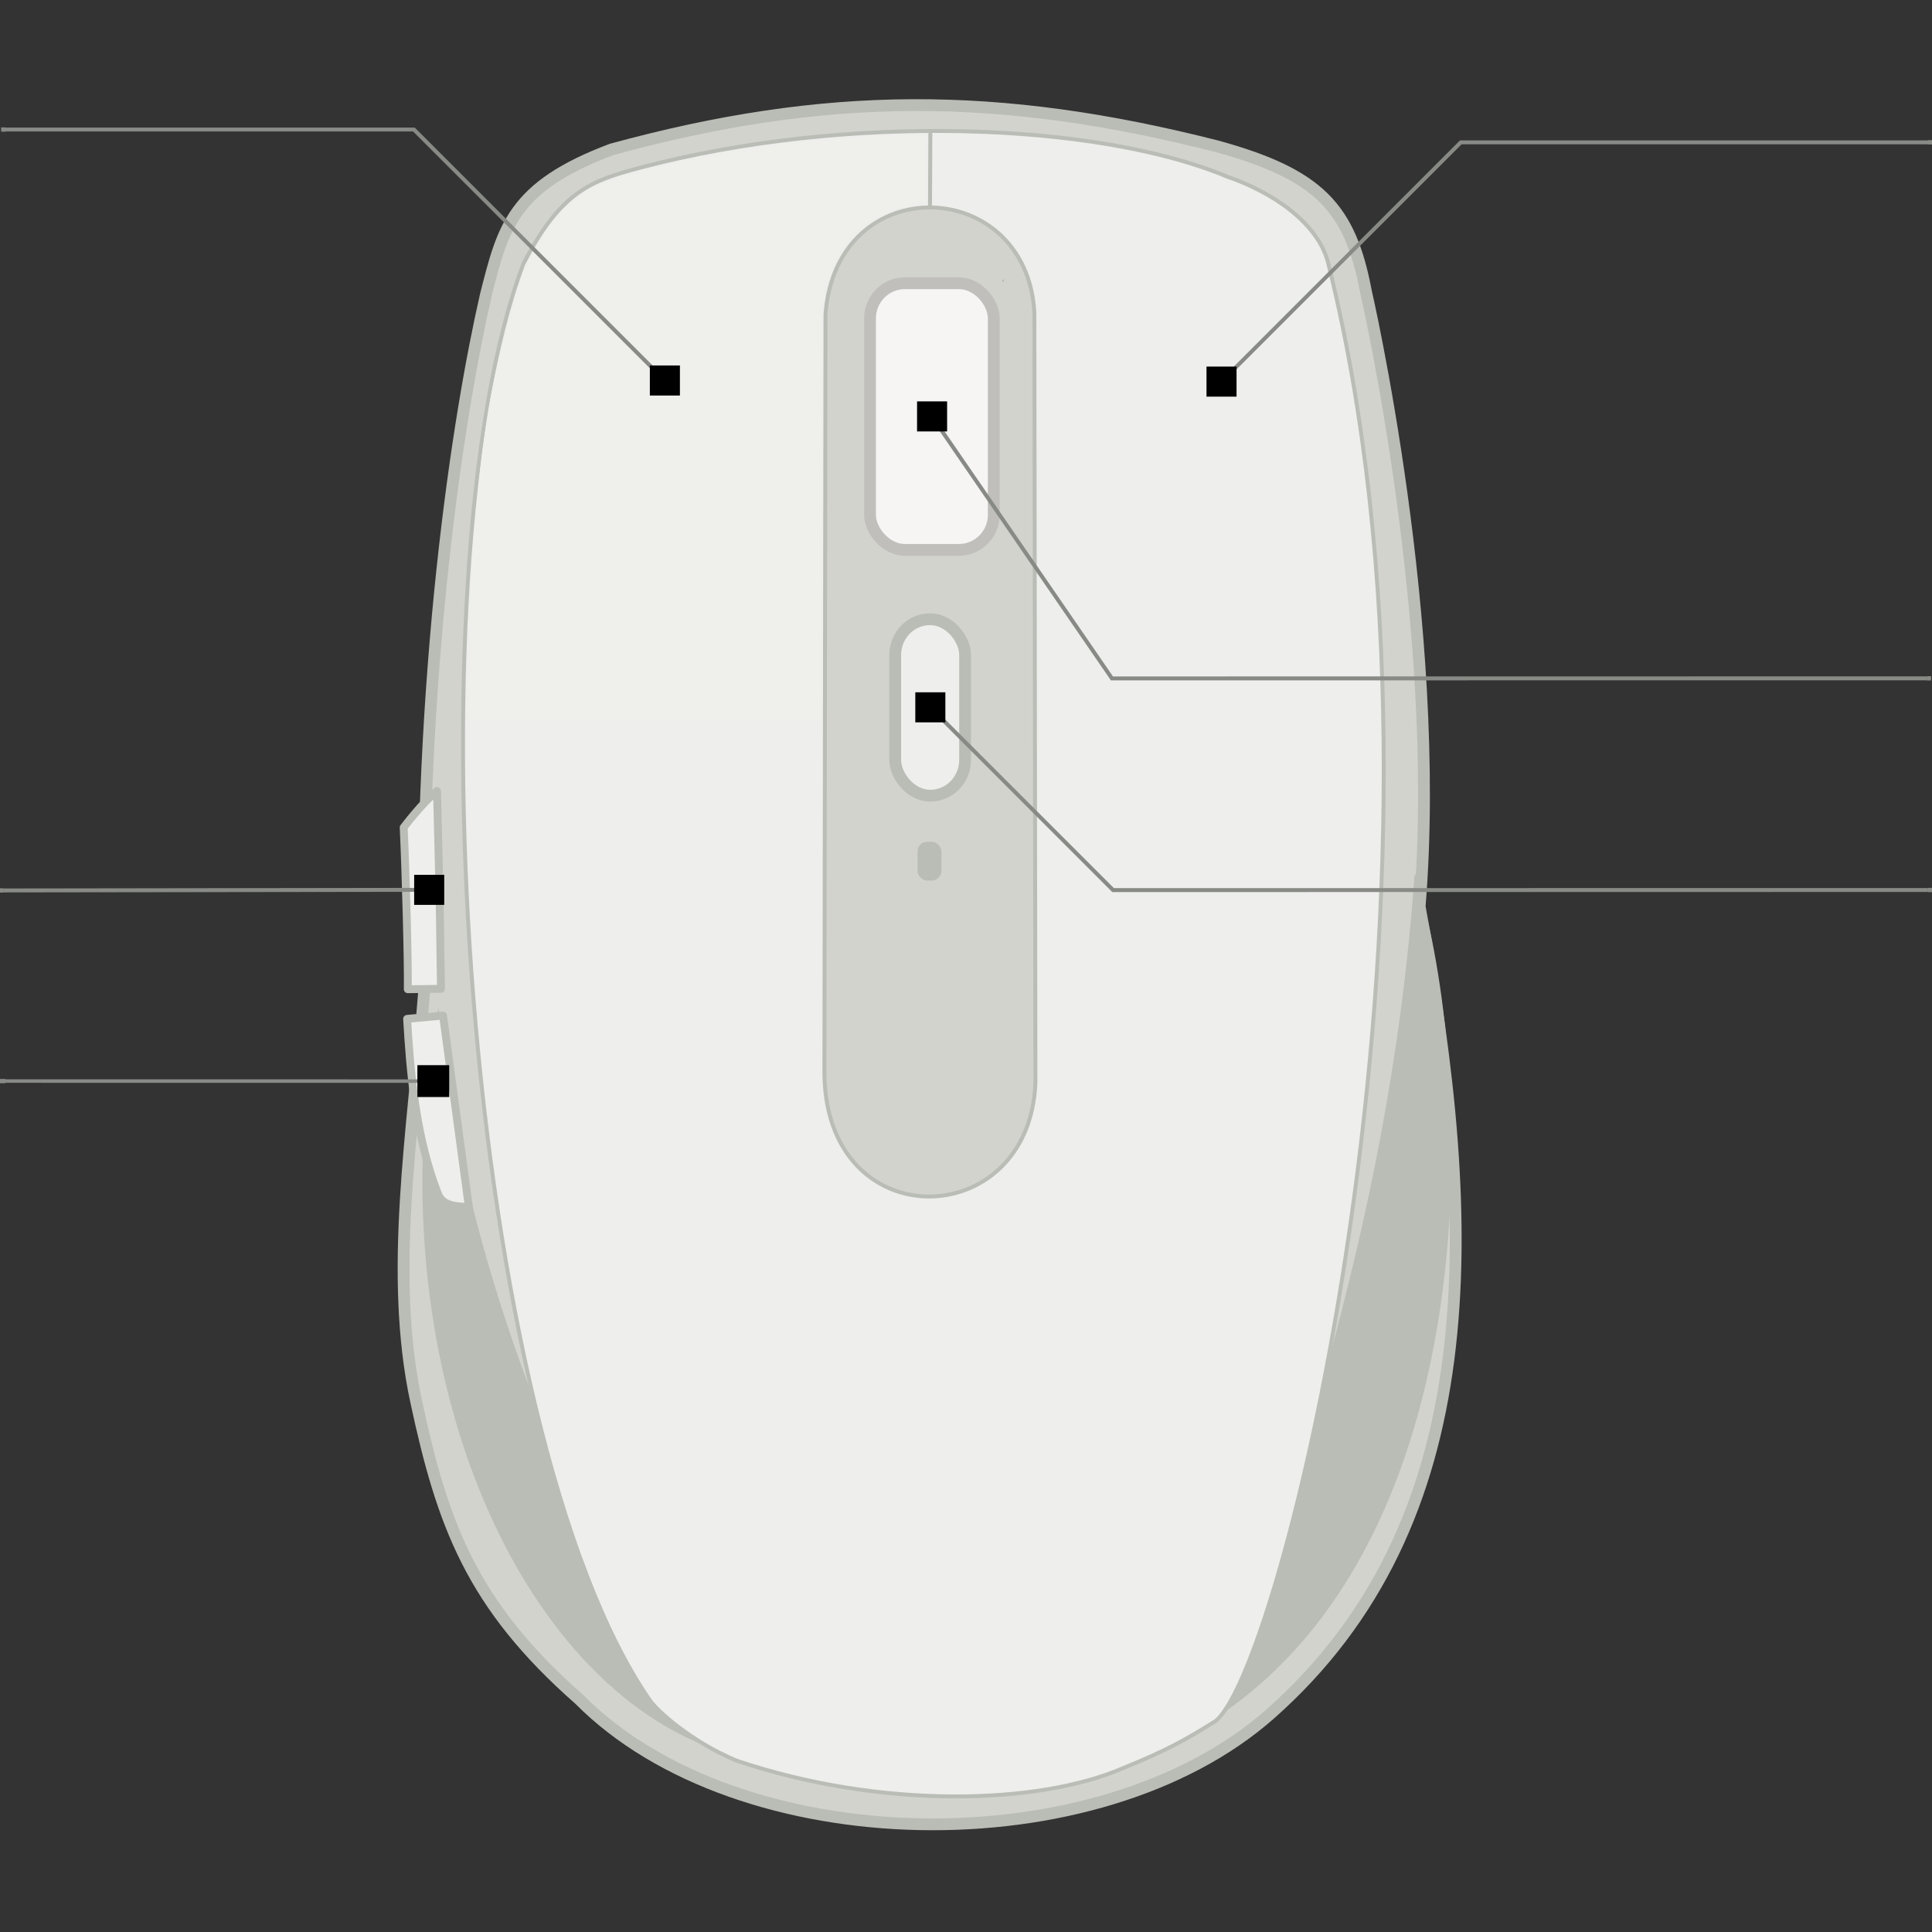 <?xml version="1.0" encoding="UTF-8" standalone="no"?>
<!-- Created with Inkscape (http://www.inkscape.org/) -->

<svg
   version="1.1"
   id="svg942"
   width="490"
   height="490"
   viewBox="0 0 490 490"
   sodipodi:docname="logitech-mx-anywhere3.svg"
   inkscape:version="1.2.1 (9c6d41e410, 2022-07-14)"
   xmlns:inkscape="http://www.inkscape.org/namespaces/inkscape"
   xmlns:sodipodi="http://sodipodi.sourceforge.net/DTD/sodipodi-0.dtd"
   xmlns="http://www.w3.org/2000/svg"
   xmlns:svg="http://www.w3.org/2000/svg"
   xmlns:rdf="http://www.w3.org/1999/02/22-rdf-syntax-ns#"
   xmlns:cc="http://creativecommons.org/ns#"
   xmlns:dc="http://purl.org/dc/elements/1.1/">
  <rect x="0" y="0" width="490" height="490" fill="#333333" stroke="none"/>
  <defs
     id="defs946" />
  <sodipodi:namedview
     pagecolor="#ffffff"
     bordercolor="#666666"
     borderopacity="1"
     objecttolerance="10"
     gridtolerance="10"
     guidetolerance="10"
     inkscape:pageopacity="0"
     inkscape:pageshadow="2"
     inkscape:window-width="1717"
     inkscape:window-height="1201"
     id="namedview944"
     showgrid="false"
     inkscape:object-paths="true"
     inkscape:object-nodes="false"
     inkscape:snap-intersection-paths="true"
     inkscape:zoom="2"
     inkscape:cx="184.75"
     inkscape:cy="250.5"
     inkscape:window-x="26"
     inkscape:window-y="23"
     inkscape:window-maximized="0"
     inkscape:current-layer="Device"
     inkscape:snap-object-midpoints="true"
     inkscape:snap-grids="false"
     inkscape:snap-to-guides="false"
     inkscape:snap-others="true"
     inkscape:snap-nodes="true"
     inkscape:snap-bbox="true"
     inkscape:snap-bbox-midpoints="true"
     inkscape:pagecheckerboard="0"
     inkscape:showpageshadow="0"
     inkscape:deskcolor="#d1d1d1">
    <inkscape:grid
       type="xygrid"
       id="grid880"
       originx="0"
       originy="0" />
  </sodipodi:namedview>
  <g
     inkscape:groupmode="layer"
     id="Device"
     inkscape:label="Device"
     style="display:inline"
     transform="translate(0,321.04)">
    <path
       style="opacity:1;fill:#d3d3ce;fill-opacity:1;fill-rule:evenodd;stroke:#babdb6;stroke-width:3;stroke-linecap:round;stroke-linejoin:round;stroke-miterlimit:4;stroke-dasharray:none;stroke-dashoffset:0;stroke-opacity:1"
       d="m 308.634,-283.94 c 25.867,7.124 33.783,15.525 37.786,36.797 0,0 19.519,84.374 13.628,156.024 15.147,81.765 16.96,156.266 -37.865,204.746 -43.774,38.708 -134.824,37.157 -175.264,-3.678 -27.447,-24.109 -34.72,-44.609 -41.373,-75.566 -6.992,-32.533 -0.684,-68.915 1.987,-103.524 -1.39,-81.629 8.644,-146.328 15.705,-177.138 4.35,-17.121 6.737,-27.416 31.87,-36.856 54.187,-14.827 98.167,-14.888 153.525,-0.804 z"
       id="path958"
       inkscape:connector-curvature="0"
       sodipodi:nodetypes="cccscscccc" />
    <path
       style="display:inline;opacity:1;fill:#babdb6;fill-opacity:1;fill-rule:evenodd;stroke:none;stroke-width:2.769;stroke-linecap:round;stroke-linejoin:round;stroke-miterlimit:4;stroke-dasharray:none;stroke-dashoffset:0;stroke-opacity:1"
       d="M 309.657,113.807 C 380.174,65.614 373.112,-56.569 358.783,-99.606 352.333,-6.102 322.75,67.669 309.657,113.807 Z"
       id="path974-5"
       inkscape:connector-curvature="0"
       sodipodi:nodetypes="ccc" />
    <path
       style="display:inline;opacity:1;vector-effect:none;fill:#babdb6;fill-opacity:1;fill-rule:evenodd;stroke:none;stroke-width:2.721;stroke-linecap:round;stroke-linejoin:round;stroke-miterlimit:4;stroke-dasharray:none;stroke-dashoffset:0;stroke-opacity:1"
       d="M 183.812,123.463 C 160.865,96.804 118.155,14.475 111.227,-65.549 94.52,23.975 130.844,107.006 183.812,123.463 Z"
       id="path974"
       inkscape:connector-curvature="0"
       sodipodi:nodetypes="ccc" />
    <path
       style="display:inline;opacity:1;fill:#eeeeec;fill-opacity:1;fill-rule:evenodd;stroke:#babdb6;stroke-width:1;stroke-linecap:round;stroke-linejoin:round;stroke-miterlimit:4;stroke-dasharray:none;stroke-dashoffset:0;stroke-opacity:1"
       d="m 311.362,-276.197 c 11.187,3.843 23.371,11.761 25.674,22.585 37.54,151.933 -10.797,354.457 -28.73,369.073 -7.39,4.604 -12.203,7.382 -23.524,11.963 -21.417,9.273 -61.25,10.429 -97.863,-1.882 -11.488,-4.736 -20.187,-12.618 -22.051,-15.298 -47.08,-67.695 -61.662,-285.885 -32.183,-364.236 9.475,-18.525 17.263,-21.224 29.536,-24.484 52.448,-13.903 116.061,-11.621 149.141,2.279 z"
       id="path970"
       inkscape:connector-curvature="0"
       sodipodi:nodetypes="cccccsccc" />
    <path
       style="opacity:1;fill:#d3d3ce;fill-opacity:1;stroke:#babdb6;stroke-width:1;stroke-linecap:round;stroke-linejoin:round;stroke-miterlimit:4;stroke-dasharray:none;stroke-opacity:1;paint-order:normal"
       d="m 209.369,-241.414 c 2.838,-36.854 51.031,-35.03 52.968,-0.373 l 0.263,195.272 c -1.349,38.527 -54.119,39.78 -53.509,-3.469 z"
       id="path14443"
       sodipodi:nodetypes="ccccc" />
    <a
       id="a10760"
       transform="translate(-32.402,-38.584)" />
    <path
       style="display:inline;opacity:1;fill:#eeeeec;fill-opacity:1;fill-rule:evenodd;stroke:#babdb6;stroke-width:2;stroke-linecap:round;stroke-linejoin:round;stroke-miterlimit:4;stroke-dasharray:none;stroke-dashoffset:0;stroke-opacity:1"
       d="m 110.838,-120.409 c -3.66,2.837 -8.452,9.239 -8.452,9.239 0.516,11.04 1.162,34.299 1.04,41.018 l 8.422,-0.098 c -0.338,-18.496 -0.015,-11.741 -1.01,-50.159 z"
       id="button4"
       inkscape:connector-curvature="0"
       sodipodi:nodetypes="cscccc"
       inkscape:label="button4" />
    <path
       style="display:inline;opacity:1;fill:#eeeeec;fill-opacity:1;fill-rule:evenodd;stroke:#babdb6;stroke-width:2;stroke-linecap:round;stroke-linejoin:round;stroke-miterlimit:4;stroke-dasharray:none;stroke-dashoffset:0;stroke-opacity:1"
       d="m 103.257,-62.631 c 0.74,12.94 2.107,29.905 7.852,44.458 1.369,3.467 5.784,2.998 7.814,3.314 l -6.554,-48.61 z"
       id="button3"
       inkscape:connector-curvature="0"
       sodipodi:nodetypes="csccc"
       inkscape:label="button3" />
    <path
       style="opacity:1;fill:#eeeeec;fill-opacity:1;fill-rule:evenodd;stroke:#babdb6;stroke-width:1;stroke-linecap:round;stroke-linejoin:round;stroke-miterlimit:4;stroke-dasharray:none;stroke-dashoffset:0;stroke-opacity:1"
       d="m 235.957,-287.033 -0.088,18.436"
       id="path1908"
       inkscape:connector-curvature="0"
       sodipodi:nodetypes="cc" />
    <rect
       style="display:inline;opacity:1;vector-effect:none;fill:#babdb6;fill-opacity:1;stroke:none;stroke-width:1.635;stroke-linecap:square;stroke-linejoin:miter;stroke-miterlimit:4;stroke-dasharray:none;stroke-dashoffset:0;stroke-opacity:1;paint-order:markers stroke fill"
       id="rect972"
       width="6.05"
       height="9.845"
       x="232.707"
       y="-107.555"
       ry="2.435" />
    <rect
       style="display:inline;opacity:1;fill:#eeeeec;fill-opacity:1;stroke:#babdb6;stroke-width:3;stroke-linecap:round;stroke-linejoin:round;stroke-miterlimit:4;stroke-dasharray:none;stroke-dashoffset:0;stroke-opacity:1;paint-order:markers stroke fill;font-variation-settings:normal;stop-color:#000000;stop-opacity:1"
       id="button5"
       width="17.728"
       height="44.766"
       x="227.045"
       y="-163.997"
       ry="9.062"
       inkscape:label="button5" />
    <rect
       style="display:inline;opacity:1;fill:#f6f5f4;fill-opacity:1;stroke:#c0bfbc;stroke-width:3;stroke-linecap:square;stroke-linejoin:miter;stroke-miterlimit:4;stroke-dasharray:none;stroke-dashoffset:0;stroke-opacity:1;paint-order:markers stroke fill"
       id="button2"
       width="31.384"
       height="67.646"
       x="220.66"
       y="-249.215"
       ry="8.88"
       inkscape:label="button2"
       rx="8.88" />
    <path
       style="opacity:1;vector-effect:none;fill:#efefec;fill-opacity:1;fill-rule:evenodd;stroke:none;stroke-width:2.23;stroke-linecap:round;stroke-linejoin:round;stroke-miterlimit:4;stroke-dasharray:none;stroke-dashoffset:0;stroke-opacity:1"
       d="m 131.466,-247.03 c -5.779,17.486 -12.081,37.903 -12.906,108.876 l 89.4,0.002 0.111,-77.295 0.149,-25.748 c 0.024,-4.214 1.343,-8.967 2.933,-12.489 3.996,-8.852 12.068,-15.069 23.498,-16.077 0,0 0.114,-13.844 0.076,-17.007 -9.398,0.201 -19.738,0.754 -30.488,1.821 -10.433,1.035 -20.688,2.807 -29.836,4.701 -11.75,2.432 -21.59,5.235 -26.741,8.732 -5.683,3.502 -10.562,11.066 -13.588,17.251 -1.275,2.605 -2.019,5.247 -2.607,7.233 z"
       id="button0"
       inkscape:connector-curvature="0"
       inkscape:label="button0"
       sodipodi:nodetypes="ccccssscsscsc" />
    <path
       style="display:inline;opacity:1;vector-effect:none;fill:#eeeeec;fill-opacity:1;fill-rule:evenodd;stroke:none;stroke-width:2.23;stroke-linecap:round;stroke-linejoin:round;stroke-miterlimit:4;stroke-dasharray:none;stroke-dashoffset:0;stroke-opacity:1"
       d="m 320.287,-271.031 c 6.13,3.341 10.302,7.114 12.818,10.913 3.981,6.011 6.168,23.429 7.733,29.28 3.785,20.49 5.949,36.824 7.329,57.534 0.686,10.29 0.97,21.699 1.576,35.159 l -86.031,0.004 -0.151,-103.941 c -0.185,-4.738 -1.777,-9.818 -3.64,-13.428 -5.046,-8.696 -12.95,-13.244 -22.806,-14.178 l 0.042,-17.039 c 35.28,0.2 60.989,4.629 83.13,15.696 z"
       id="button1"
       inkscape:connector-curvature="0"
       inkscape:label="button1"
       sodipodi:nodetypes="cscscccccccc" />
    <ellipse
       style="opacity:0.43;stroke-width:2.472;stroke-miterlimit:4;stroke-dasharray:none"
       id="path12914"
       cx="254.415"
       cy="-249.858"
       rx="0.069"
       ry="0.31" />
  </g>
  <g
     inkscape:groupmode="layer"
     id="Buttons"
     inkscape:label="Buttons"
     transform="translate(0,321.04)"
     style="display:inline">
    <g
       id="button4-path"
       inkscape:label="button4-path"
       transform="matrix(1.089,0,0,1.089,21.149,40.9)">
      <rect
         inkscape:label="button4-leader"
         y="-125.484"
         x="-19.541"
         height="1"
         width="1"
         id="button4-leader"
         style="text-align:end;display:inline;opacity:1;vector-effect:none;fill:#888a85;fill-opacity:1;stroke:none;stroke-width:1px;stroke-linecap:butt;stroke-linejoin:miter;stroke-miterlimit:4;stroke-dasharray:none;stroke-dashoffset:0;stroke-opacity:1;paint-order:markers stroke fill" />
      <path
         inkscape:connector-curvature="0"
         id="path2119"
         d="m 80.537,-125.121 -99.063,0.14"
         style="display:inline;opacity:1;fill:none;fill-opacity:1;fill-rule:evenodd;stroke:#888a85;stroke-width:0.918;stroke-linecap:butt;stroke-linejoin:miter;stroke-miterlimit:4;stroke-dasharray:none;stroke-dashoffset:0;stroke-opacity:1"
         sodipodi:nodetypes="cc" />
      <rect
         y="-128.621"
         x="77.037"
         height="7"
         width="7"
         id="rect2047-9"
         style="display:inline;opacity:1;fill:#000000;fill-opacity:1;stroke:none;stroke-width:0.6;stroke-linecap:round;stroke-linejoin:round;stroke-miterlimit:4;stroke-dasharray:none;stroke-dashoffset:0;stroke-opacity:1;paint-order:markers stroke fill" />
    </g>
    <g
       id="button3-path"
       inkscape:label="button3-path"
       transform="matrix(1.346,0,0,1.089,-0.098,33.391)">
      <rect
         inkscape:label="button3-leader"
         y="-74.185"
         x="0.07"
         height="1"
         width="1"
         id="button3-leader"
         style="text-align:end;display:inline;opacity:1;vector-effect:none;fill:#888a85;fill-opacity:1;stroke:none;stroke-width:1px;stroke-linecap:butt;stroke-linejoin:miter;stroke-miterlimit:4;stroke-dasharray:none;stroke-dashoffset:0;stroke-opacity:1;paint-order:markers stroke fill" />
      <path
         inkscape:connector-curvature="0"
         id="path2121"
         d="M 81.836,-73.681 0.841,-73.694"
         style="display:inline;opacity:1;fill:none;fill-opacity:1;fill-rule:evenodd;stroke:#888a85;stroke-width:0.826;stroke-linecap:butt;stroke-linejoin:miter;stroke-miterlimit:4;stroke-dasharray:none;stroke-dashoffset:0;stroke-opacity:1"
         sodipodi:nodetypes="cc" />
      <rect
         y="-77.39"
         x="78.719"
         height="7.417"
         width="5.995"
         id="rect2047-9-3"
         style="display:inline;fill:#000000;fill-opacity:1;stroke:none;stroke-width:0.54;stroke-linecap:round;stroke-linejoin:round;stroke-miterlimit:4;stroke-dasharray:none;stroke-dashoffset:0;stroke-opacity:1;paint-order:markers stroke fill" />
    </g>
    <g
       style="display:inline"
       id="button0-path"
       inkscape:label="button0-path"
       transform="matrix(1.089,0,0,1.089,0.011,26.301)">
      <path
         inkscape:connector-curvature="0"
         id="path2117"
         d="M 154.839,-230.338 96.384,-288.792 H 0.52"
         style="display:inline;fill:none;fill-rule:evenodd;stroke:#888a85;stroke-width:0.918;stroke-linecap:butt;stroke-linejoin:miter;stroke-opacity:1;stroke-dasharray:none" />
      <rect
         inkscape:label="button0-leader"
         y="-289.292"
         x="0.256"
         height="1"
         width="1"
         id="button0-leader"
         style="text-align:end;display:inline;opacity:1;vector-effect:none;fill:#888a85;fill-opacity:1;stroke:none;stroke-width:1px;stroke-linecap:butt;stroke-linejoin:miter;stroke-miterlimit:4;stroke-dasharray:none;stroke-dashoffset:0;stroke-opacity:1;paint-order:markers stroke fill" />
      <rect
         y="-233.838"
         x="151.339"
         height="7"
         width="7"
         id="rect2047-7"
         style="display:inline;opacity:1;vector-effect:none;fill:#000000;fill-opacity:1;stroke:none;stroke-width:0.6;stroke-linecap:round;stroke-linejoin:round;stroke-miterlimit:4;stroke-dasharray:none;stroke-dashoffset:0;stroke-opacity:1;paint-order:markers stroke fill" />
    </g>
    <g
       id="button1-path"
       inkscape:label="button1-path"
       transform="matrix(1.089,0,0,1.089,0.011,26.301)">
      <path
         sodipodi:nodetypes="ccc"
         inkscape:connector-curvature="0"
         id="path2125"
         d="m 284.477,-230.078 55.726,-55.726 h 109.634"
         style="display:inline;opacity:1;fill:none;fill-opacity:1;fill-rule:evenodd;stroke:#888a85;stroke-width:0.918;stroke-linecap:butt;stroke-linejoin:miter;stroke-miterlimit:4;stroke-dasharray:none;stroke-dashoffset:0;stroke-opacity:1" />
      <rect
         y="-233.578"
         x="280.977"
         height="7"
         width="7"
         id="rect2047-0"
         style="display:inline;opacity:1;vector-effect:none;fill:#000000;fill-opacity:1;stroke:none;stroke-width:0.6;stroke-linecap:round;stroke-linejoin:round;stroke-miterlimit:4;stroke-dasharray:none;stroke-dashoffset:0;stroke-opacity:1;paint-order:markers stroke fill" />
      <rect
         y="-286.306"
         x="448.965"
         height="1"
         width="1"
         id="button1-leader"
         style="text-align:start;display:inline;opacity:1;vector-effect:none;fill:#888a85;fill-opacity:1;stroke:none;stroke-width:1px;stroke-linecap:butt;stroke-linejoin:miter;stroke-miterlimit:4;stroke-dasharray:none;stroke-dashoffset:0;stroke-opacity:1;paint-order:markers stroke fill"
         inkscape:label="button1-leader" />
    </g>
    <g
       id="button5-path"
       inkscape:label="button5-path"
       transform="matrix(1.089,0,0,1.089,-2.818,23.086)"
       style="stroke-width:0.918;stroke-dasharray:none">
      <path
         inkscape:connector-curvature="0"
         id="path2129"
         d="m 219.259,-151.269 42.566,42.566 189.789,-0.021"
         style="display:inline;opacity:1;fill:none;fill-opacity:1;fill-rule:evenodd;stroke:#888a85;stroke-width:0.918;stroke-linecap:butt;stroke-linejoin:miter;stroke-miterlimit:4;stroke-dasharray:none;stroke-dashoffset:0;stroke-opacity:1"
         sodipodi:nodetypes="ccc" />
      <rect
         y="-154.769"
         x="215.759"
         height="7"
         width="7"
         id="rect2047-08"
         style="display:inline;opacity:1;fill:#000000;fill-opacity:1;stroke:none;stroke-width:0.918;stroke-linecap:round;stroke-linejoin:round;stroke-miterlimit:4;stroke-dasharray:none;stroke-dashoffset:0;stroke-opacity:1;paint-order:markers stroke fill" />
      <rect
         inkscape:label="button5-leader"
         y="-109.223"
         x="451.583"
         height="1"
         width="1"
         id="button5-leader"
         style="text-align:start;display:inline;opacity:1;fill:#888a85;fill-opacity:1;stroke:none;stroke-width:0.918;stroke-linecap:butt;stroke-linejoin:miter;stroke-miterlimit:4;stroke-dasharray:none;stroke-dashoffset:0;stroke-opacity:1;paint-order:markers stroke fill" />
    </g>
    <g
       id="button2-path"
       inkscape:label="button2-path"
       transform="matrix(1.089,0,0,1.089,-3.109,-30.6)">
      <path
         inkscape:connector-curvature="0"
         id="path47126"
         d="m 219.941,-169.645 41.883,60.942 189.789,-0.021"
         style="display:inline;opacity:1;fill:none;fill-opacity:1;fill-rule:evenodd;stroke:#888a85;stroke-width:0.918;stroke-linecap:butt;stroke-linejoin:miter;stroke-miterlimit:4;stroke-dasharray:none;stroke-dashoffset:0;stroke-opacity:1"
         sodipodi:nodetypes="ccc" />
      <rect
         y="-173.223"
         x="216.433"
         height="7"
         width="7"
         id="rect47128"
         style="display:inline;opacity:1;vector-effect:none;fill:#000000;fill-opacity:1;stroke:none;stroke-width:0.6;stroke-linecap:round;stroke-linejoin:round;stroke-miterlimit:4;stroke-dasharray:none;stroke-dashoffset:0;stroke-opacity:1;paint-order:markers stroke fill" />
      <rect
         inkscape:label="button2-leader"
         y="-109.223"
         x="451.583"
         height="1"
         width="1"
         id="button2-leader"
         style="text-align:start;display:inline;opacity:1;vector-effect:none;fill:#888a85;fill-opacity:1;stroke:none;stroke-width:1px;stroke-linecap:butt;stroke-linejoin:miter;stroke-miterlimit:4;stroke-dasharray:none;stroke-dashoffset:0;stroke-opacity:1;paint-order:markers stroke fill" />
    </g>
  </g>
  <g
     inkscape:groupmode="layer"
     id="LEDs"
     inkscape:label="LEDs"
     style="display:none" />
</svg>
